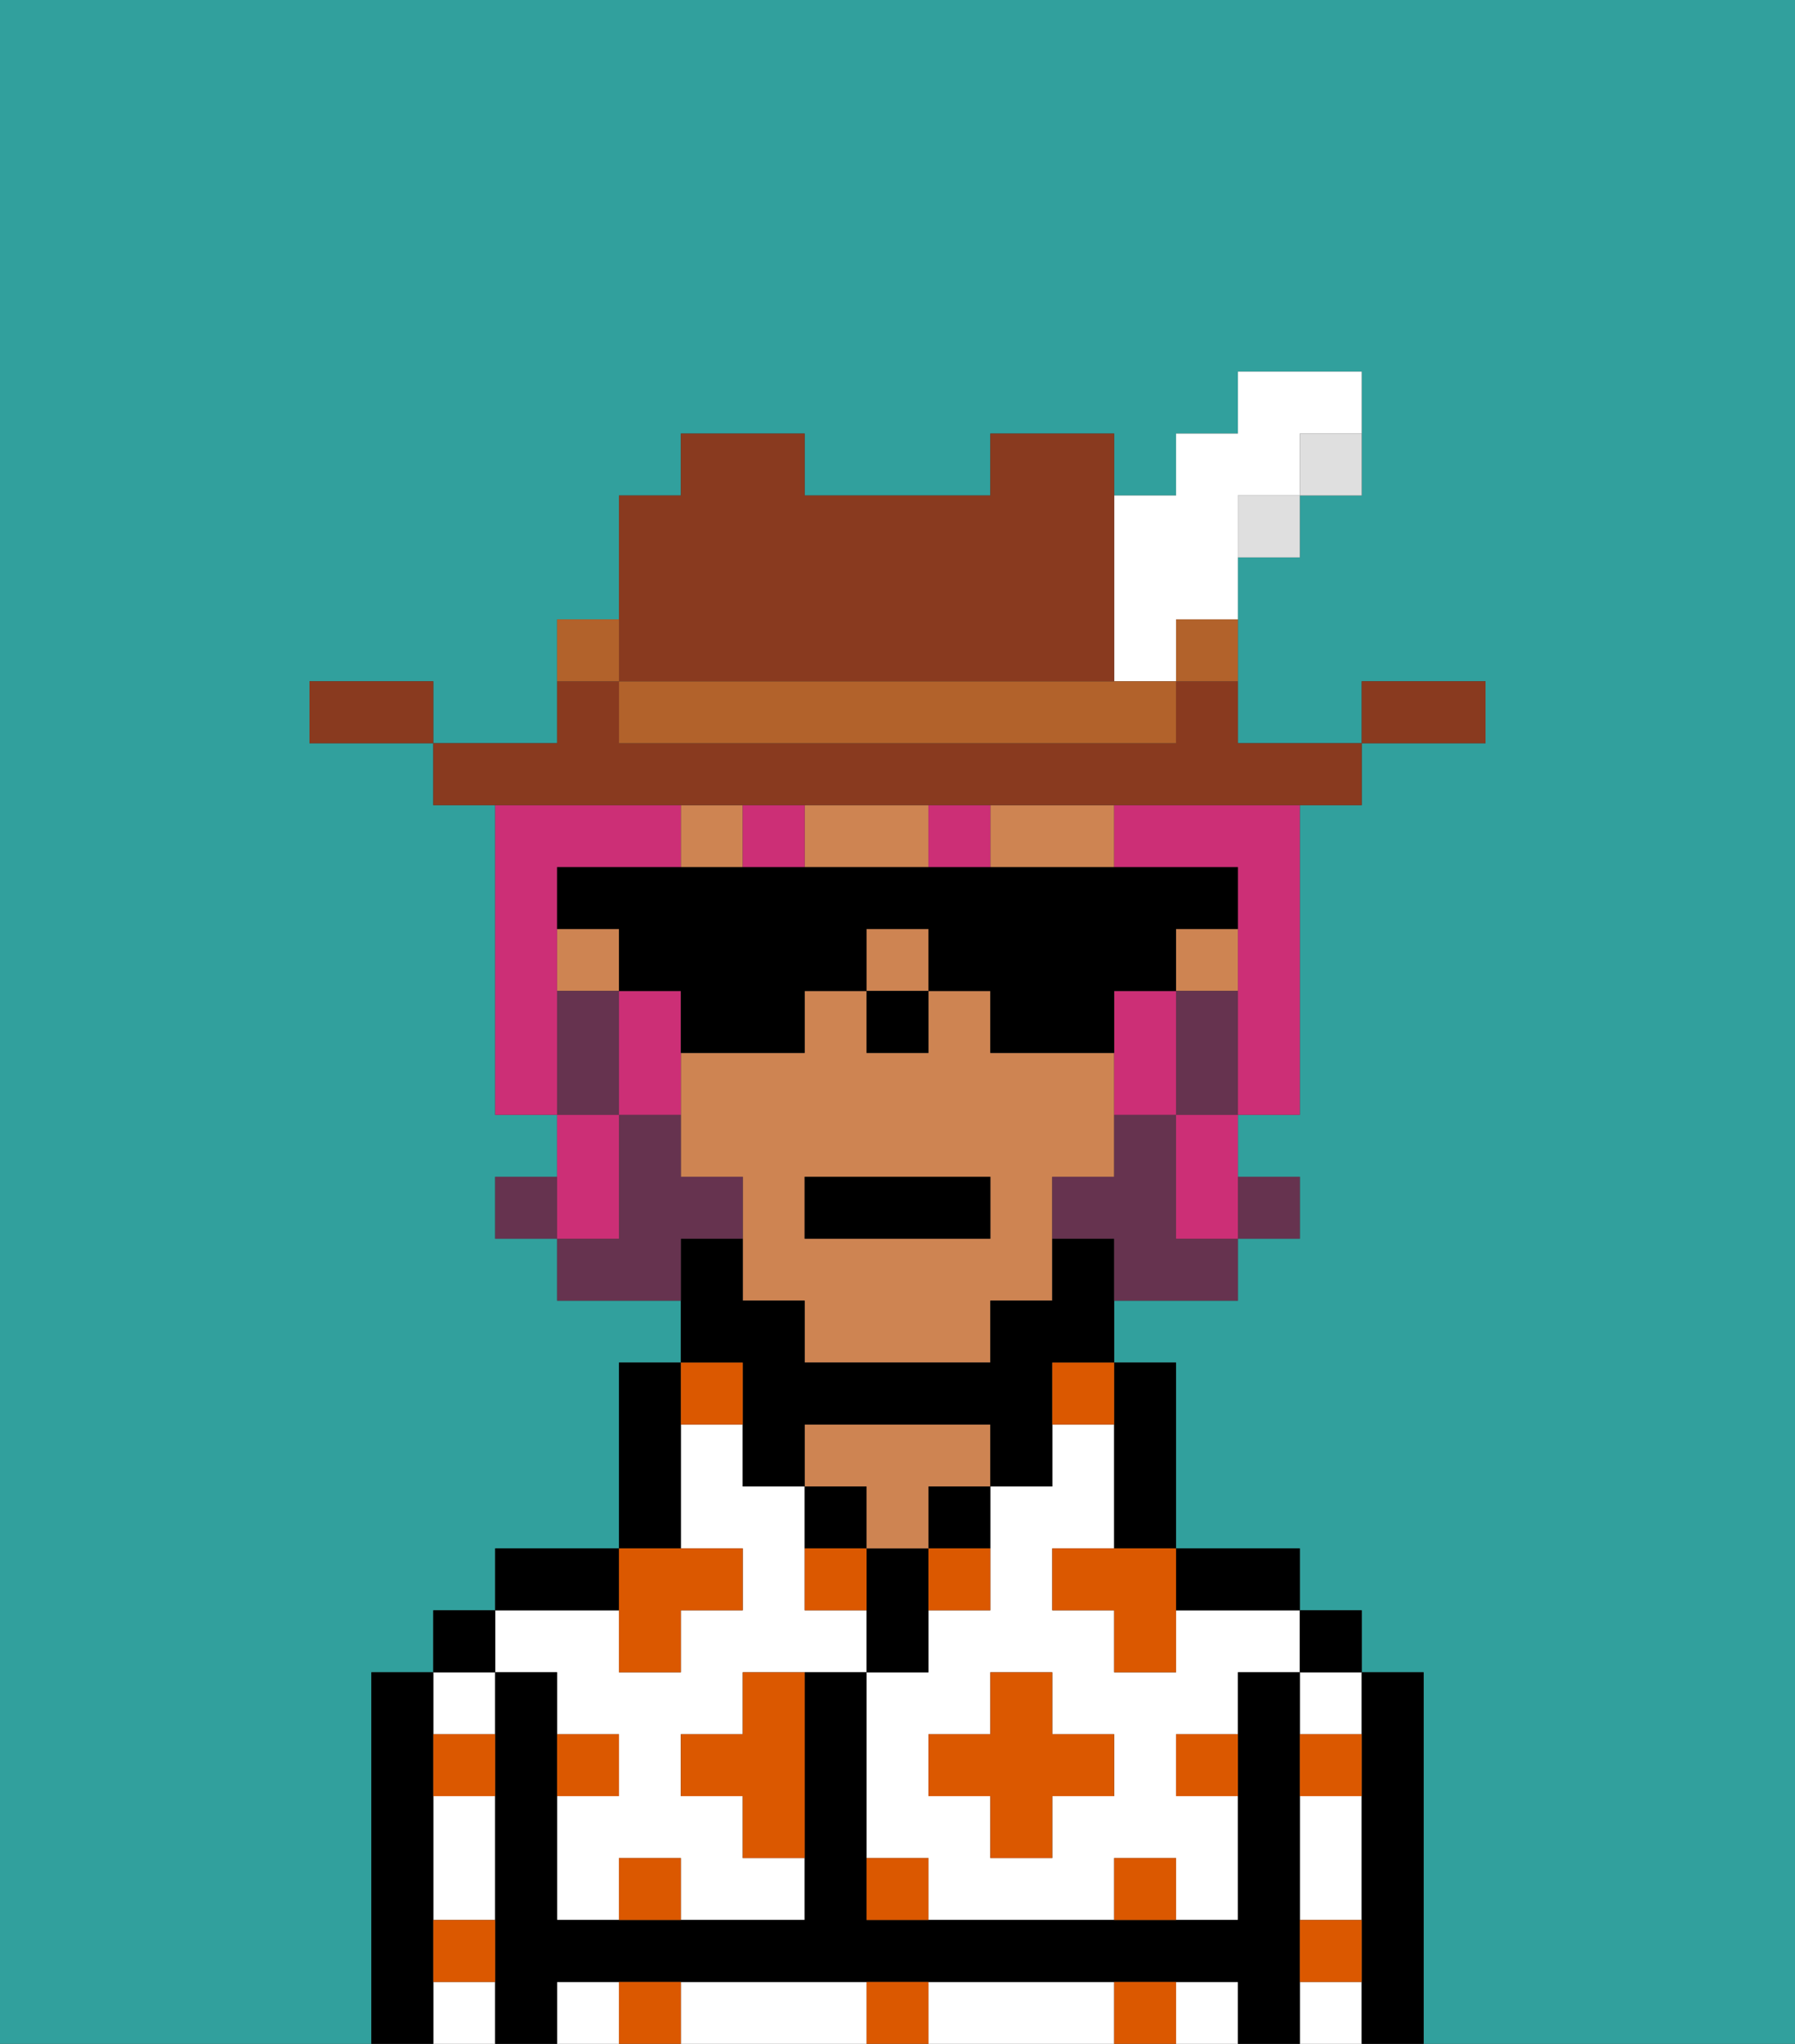 <svg xmlns="http://www.w3.org/2000/svg" viewBox="0 0 29 33"><rect x="0" y="0" width="29" height="33" fill="#333333" stroke="none"/><defs><style>polygon,rect,path{shape-rendering:crispedges;}.wa259-1{fill:#31a09d;}.wa259-2{fill:#ffffff;}.wa259-3{fill:#000000;}.wa259-4{fill:#ce8452;}.wa259-5{fill:#db5800;}.wa259-6{fill:#66334f;}.wa259-7{fill:#cc2f76;}.wa259-8{fill:#893a1f;}.wa259-9{fill:#dfdfdf;}.wa259-10{fill:#b2622b;}.wa259-11{fill:#ffffff;}</style></defs><path class="wa259-1" d="M6,32V27H7V26H8V25h2V22h1V21H9V20H8V19H9V18H8V13H7V12H5V11H7v1H9V10h1V8h1V7h2V8h3V7h2V8h1V7h1V6h2V8H21V9H20v3h2V11h2v1H22v1H21v5H20v1h1v1H20v1H18v1h1v3h2v1h1v1h1v6h6V0H0V33H6Z"/><path class="wa259-2" d="M19,26v1H18V26H17V25h1V23H17v1H16v2H15v1H14v3h1v1h3V30h1v1h1V29H19V28h1V27h1V26H19Zm-1,3H17v1H16V29H15V28h1V27h1v1h1Z"/><rect class="wa259-2" x="21" y="32" width="1" height="1"/><rect class="wa259-2" x="21" y="27" width="1" height="1"/><path class="wa259-2" d="M21,30v1h1V29H21Z"/><path class="wa259-2" d="M13,32H11v1h3V32Z"/><rect class="wa259-2" x="9" y="32" width="1" height="1"/><path class="wa259-2" d="M17,32H15v1h3V32Z"/><rect class="wa259-2" x="19" y="32" width="1" height="1"/><rect class="wa259-2" x="7" y="32" width="1" height="1"/><path class="wa259-2" d="M7,30v1H8V29H7Z"/><rect class="wa259-2" x="7" y="27" width="1" height="1"/><path class="wa259-2" d="M9,27v1h1v1H9v2h1V30h1v1h2V30H12V29H11V28h1V27h2V26H13V24H12V23H11v2h1v1H11v1H10V26H8v1Z"/><path class="wa259-3" d="M23,27H22v6h1V27Z"/><rect class="wa259-3" x="21" y="26" width="1" height="1"/><path class="wa259-3" d="M21,31V27H20v4H14V27H13v4H9V27H8v6H9V32H20v1h1V31Z"/><path class="wa259-3" d="M20,26h1V25H19v1Z"/><path class="wa259-3" d="M18,24v1h1V22H18v2Z"/><path class="wa259-3" d="M15,25h1V24H15Z"/><path class="wa259-3" d="M15,26V25H14v2h1Z"/><path class="wa259-3" d="M14,24H13v1h1Z"/><path class="wa259-4" d="M14,25h1V24h1V23H13v1h1Z"/><path class="wa259-3" d="M11,24V22H10v3h1Z"/><path class="wa259-3" d="M10,25H8v1h2Z"/><rect class="wa259-3" x="7" y="26" width="1" height="1"/><path class="wa259-3" d="M7,31V27H6v6H7V31Z"/><rect class="wa259-4" x="19" y="15" width="1" height="1"/><path class="wa259-4" d="M18,19V17H16V16H15v1H14V16H13v1H11v2h1v2h1v1h3V21h1V19Zm-2,1H13V19h3Z"/><path class="wa259-4" d="M14,14h1V13H13v1Z"/><rect class="wa259-4" x="11" y="13" width="1" height="1"/><path class="wa259-4" d="M17,14h1V13H16v1Z"/><rect class="wa259-4" x="9" y="15" width="1" height="1"/><rect class="wa259-4" x="14" y="15" width="1" height="1"/><path class="wa259-3" d="M12,23v1h1V23h3v1h1V22h1V20H17v1H16v1H13V21H12V20H11v2h1Z"/><rect class="wa259-3" x="14" y="16" width="1" height="1"/><path class="wa259-5" d="M10,30v1h1V30Z"/><path class="wa259-5" d="M10,32v1h1V32Z"/><path class="wa259-5" d="M12,28H11v1h1v1h1V27H12Z"/><polygon class="wa259-5" points="10 27 11 27 11 26 12 26 12 25 11 25 10 25 10 26 10 27"/><path class="wa259-5" d="M15,26h1V25H15Z"/><path class="wa259-5" d="M13,25v1h1V25Z"/><polygon class="wa259-5" points="17 27 16 27 16 28 15 28 15 29 16 29 16 30 17 30 17 29 18 29 18 28 17 28 17 27"/><polygon class="wa259-5" points="17 25 17 26 18 26 18 27 19 27 19 26 19 25 18 25 17 25"/><path class="wa259-5" d="M7,29H8V28H7Z"/><path class="wa259-5" d="M10,28H9v1h1Z"/><path class="wa259-5" d="M21,29h1V28H21Z"/><path class="wa259-5" d="M19,29h1V28H19Z"/><path class="wa259-5" d="M21,32h1V31H21Z"/><path class="wa259-5" d="M7,32H8V31H7Z"/><path class="wa259-5" d="M14,30v1h1V30Z"/><path class="wa259-5" d="M14,32v1h1V32Z"/><path class="wa259-5" d="M18,30v1h1V30Z"/><path class="wa259-5" d="M18,32v1h1V32Z"/><path class="wa259-5" d="M12,23V22H11v1Z"/><path class="wa259-5" d="M17,23h1V22H17Z"/><rect class="wa259-6" x="20" y="19" width="1" height="1"/><path class="wa259-6" d="M19,16v2h1V16Z"/><path class="wa259-6" d="M19,19V18H18v1H17v1h1v1h2V20H19Z"/><rect class="wa259-6" x="8" y="19" width="1" height="1"/><path class="wa259-6" d="M12,20V19H11V18H10v2H9v1h2V20Z"/><path class="wa259-6" d="M10,17V16H9v2h1Z"/><rect class="wa259-3" x="13" y="19" width="3" height="1"/><path class="wa259-7" d="M9,15V14h2V13H8v5H9V15Z"/><path class="wa259-7" d="M18,13v1h2v4h1V13H18Z"/><path class="wa259-7" d="M11,16H10v2h1V16Z"/><rect class="wa259-7" x="15" y="13" width="1" height="1"/><path class="wa259-7" d="M18,17v1h1V16H18Z"/><rect class="wa259-7" x="12" y="13" width="1" height="1"/><path class="wa259-7" d="M10,19V18H9v2h1Z"/><polygon class="wa259-7" points="19 19 19 20 20 20 20 19 20 18 19 18 19 19"/><path class="wa259-3" d="M11,17h2V16h1V15h1v1h1v1h2V16h1V15h1V14H9v1h1v1h1Z"/><path class="wa259-8" d="M24,11H22v1h2Z"/><path class="wa259-9" d="M21,8h1V7H21Z"/><path class="wa259-8" d="M11,13H22V12H20V11H19v1H10V11H9v1H7v1h4Z"/><rect class="wa259-9" x="20" y="8" width="1" height="1"/><path class="wa259-10" d="M19,11h1V10H19Z"/><path class="wa259-11" d="M18,11h1V10h1V8h1V7h1V6H20V7H19V8H18v3Z"/><path class="wa259-10" d="M17,11H10v1h9V11H17Z"/><path class="wa259-8" d="M11,11h7V7H16V8H13V7H11V8H10v3Z"/><path class="wa259-10" d="M10,10H9v1h1Z"/><path class="wa259-8" d="M6,11H5v1H7V11Z"/></svg>